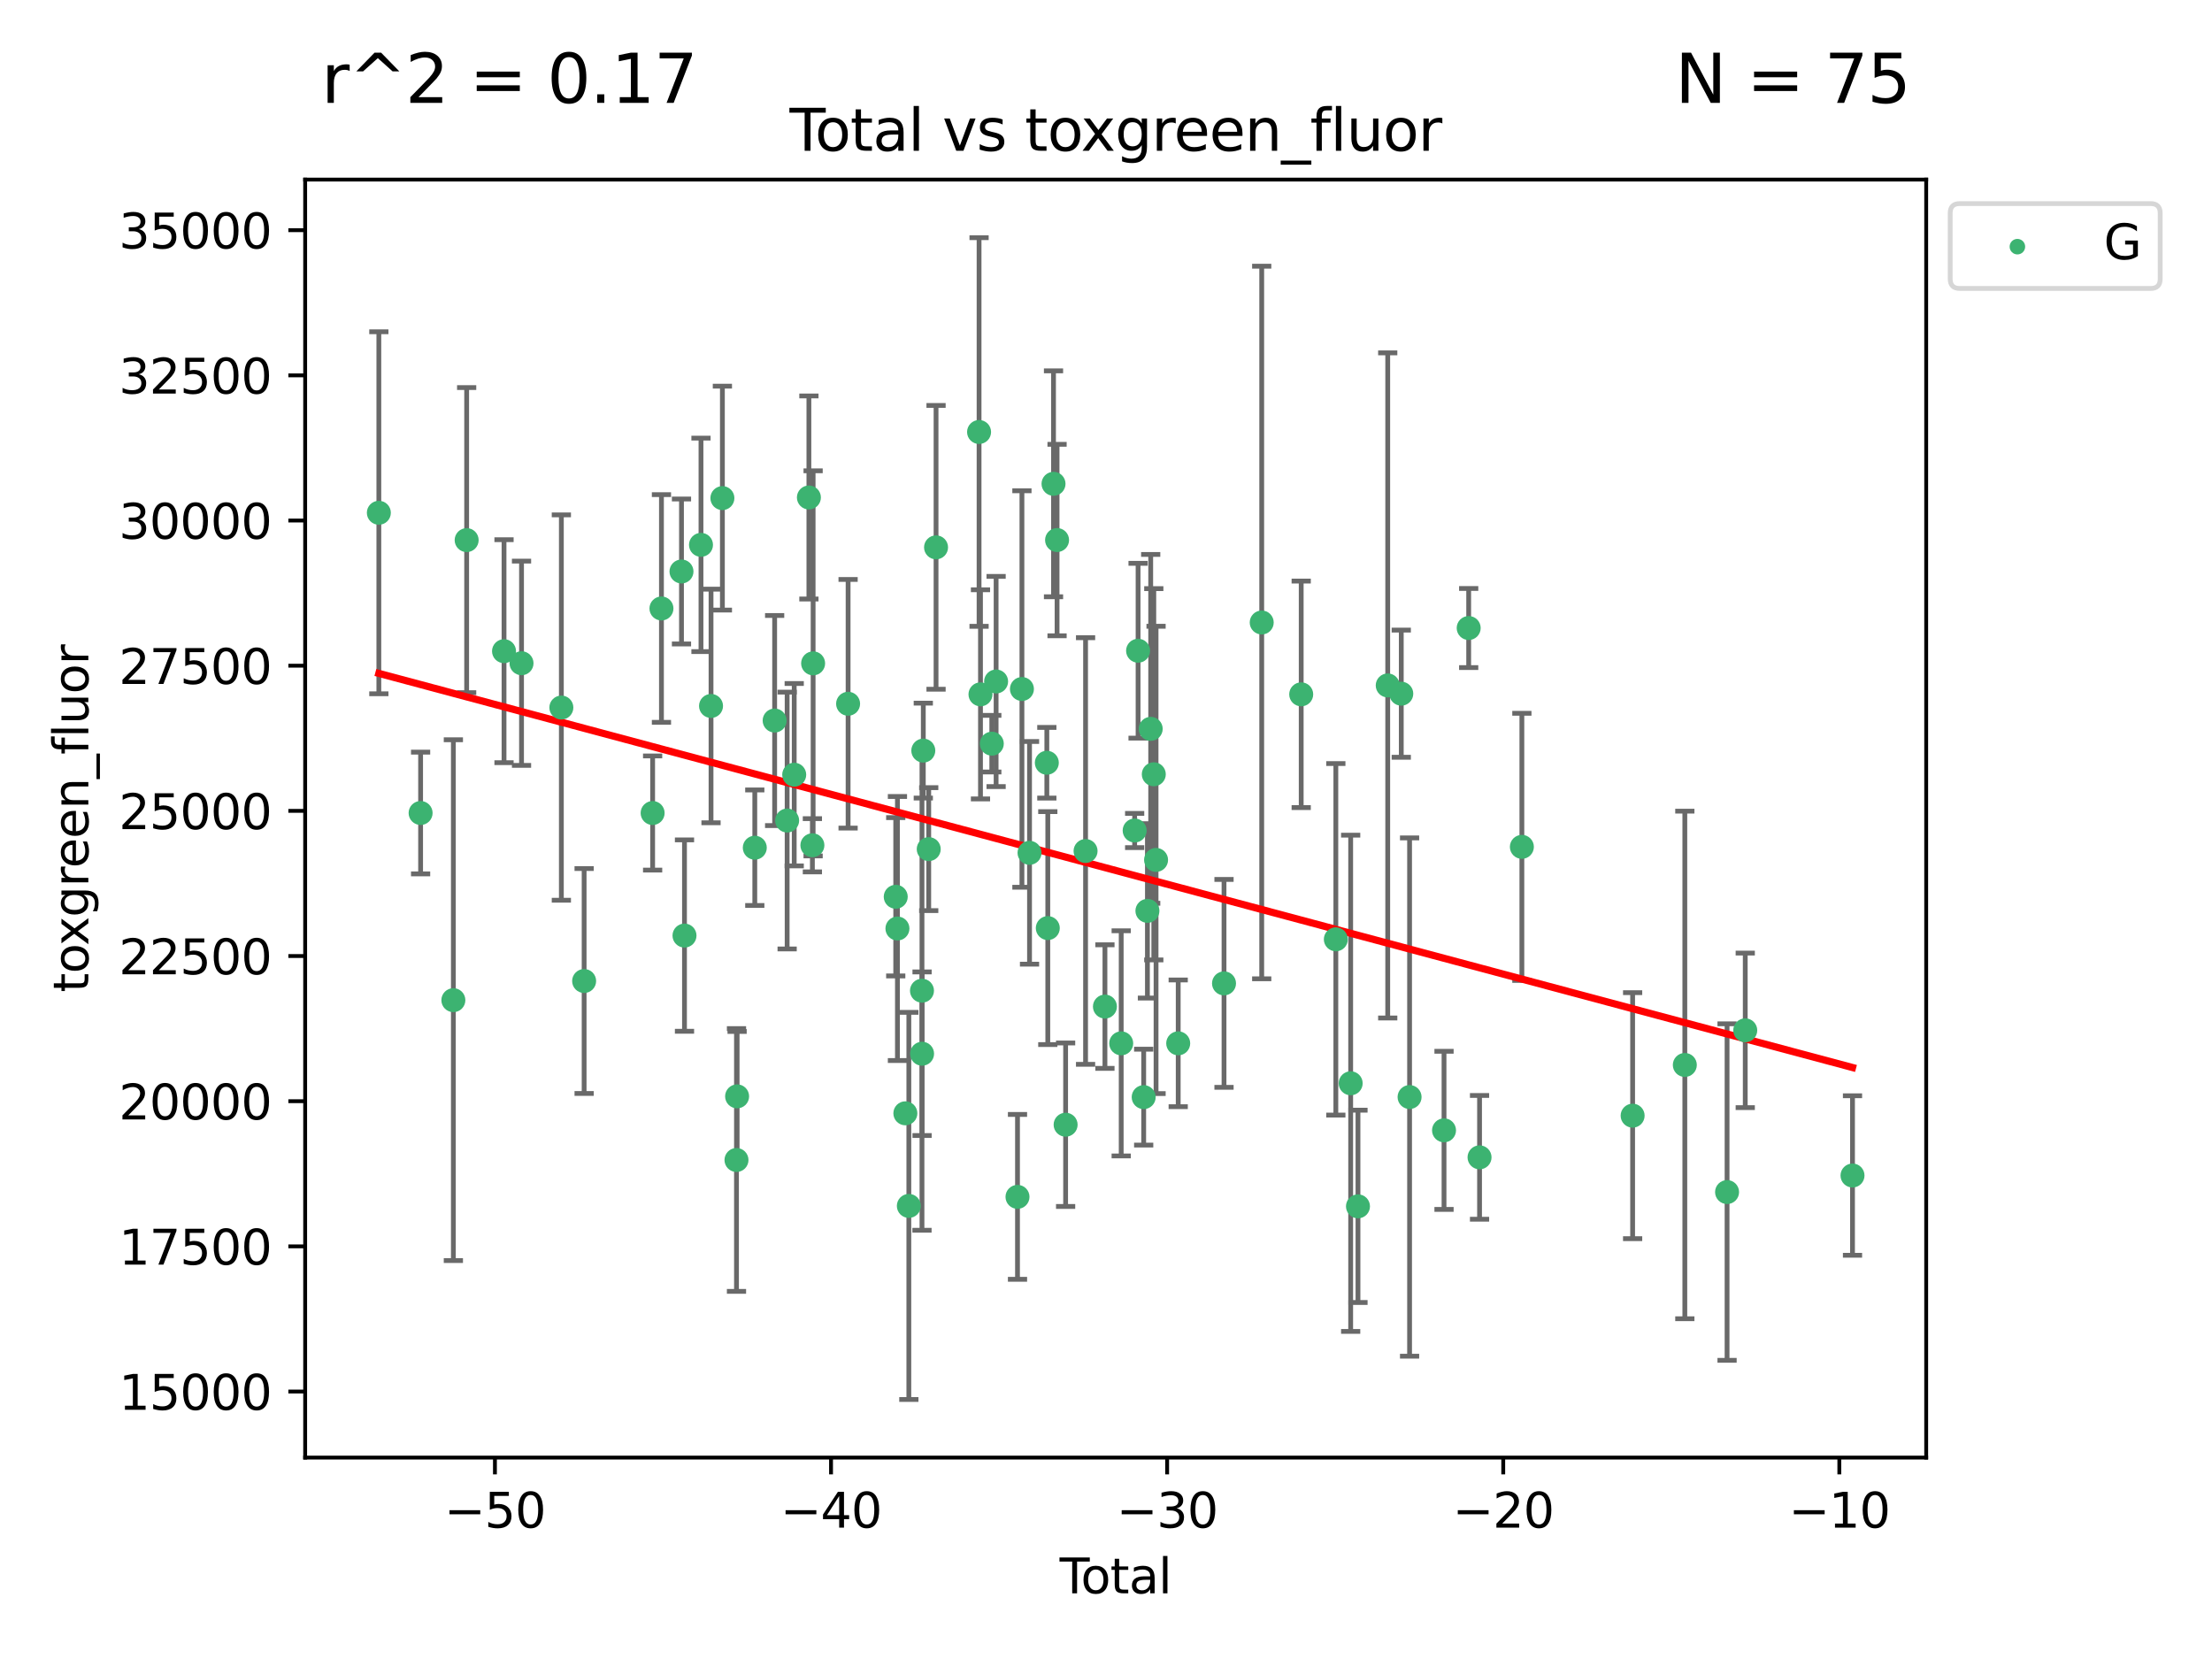 <?xml version="1.0" encoding="utf-8" standalone="no"?>
<!DOCTYPE svg PUBLIC "-//W3C//DTD SVG 1.1//EN"
  "http://www.w3.org/Graphics/SVG/1.1/DTD/svg11.dtd">
<svg xmlns:xlink="http://www.w3.org/1999/xlink" width="460.8pt" height="345.6pt" viewBox="0 0 460.8 345.6" xmlns="http://www.w3.org/2000/svg" version="1.1">
 <defs>
  <style type="text/css">*{stroke-linejoin: round; stroke-linecap: butt}</style>
 </defs>
 <g id="figure_1">
  <g id="patch_1">
   <path d="M 0 345.6 
L 460.8 345.6 
L 460.8 0 
L 0 0 
z
" style="fill: #ffffff"/>
  </g>
  <g id="axes_1">
   <g id="patch_2">
    <path d="M 63.571 303.64 
L 401.26 303.64 
L 401.26 37.411 
L 63.571 37.411 
z
" style="fill: #ffffff"/>
   </g>
   <g id="PathCollection_1">
    <defs>
     <path id="m9aa4ed291a" d="M 0 1.118 
C 0.297 1.118 0.581 1 0.791 0.791 
C 1 0.581 1.118 0.297 1.118 0 
C 1.118 -0.297 1 -0.581 0.791 -0.791 
C 0.581 -1 0.297 -1.118 0 -1.118 
C -0.297 -1.118 -0.581 -1 -0.791 -0.791 
C -1 -0.581 -1.118 -0.297 -1.118 0 
C -1.118 0.297 -1 0.581 -0.791 0.791 
C -0.581 1 -0.297 1.118 0 1.118 
z
" style="stroke: #3cb371"/>
    </defs>
    <g clip-path="url(#pdf69428c65)">
     <use xlink:href="#m9aa4ed291a" x="78.921" y="106.821" style="fill: #3cb371; stroke: #3cb371"/>
     <use xlink:href="#m9aa4ed291a" x="87.62" y="169.364" style="fill: #3cb371; stroke: #3cb371"/>
     <use xlink:href="#m9aa4ed291a" x="94.445" y="208.353" style="fill: #3cb371; stroke: #3cb371"/>
     <use xlink:href="#m9aa4ed291a" x="97.212" y="112.516" style="fill: #3cb371; stroke: #3cb371"/>
     <use xlink:href="#m9aa4ed291a" x="104.997" y="135.652" style="fill: #3cb371; stroke: #3cb371"/>
     <use xlink:href="#m9aa4ed291a" x="108.643" y="138.165" style="fill: #3cb371; stroke: #3cb371"/>
     <use xlink:href="#m9aa4ed291a" x="116.941" y="147.396" style="fill: #3cb371; stroke: #3cb371"/>
     <use xlink:href="#m9aa4ed291a" x="121.685" y="204.362" style="fill: #3cb371; stroke: #3cb371"/>
     <use xlink:href="#m9aa4ed291a" x="135.954" y="169.367" style="fill: #3cb371; stroke: #3cb371"/>
     <use xlink:href="#m9aa4ed291a" x="137.793" y="126.756" style="fill: #3cb371; stroke: #3cb371"/>
     <use xlink:href="#m9aa4ed291a" x="141.966" y="119.05" style="fill: #3cb371; stroke: #3cb371"/>
     <use xlink:href="#m9aa4ed291a" x="142.593" y="194.898" style="fill: #3cb371; stroke: #3cb371"/>
     <use xlink:href="#m9aa4ed291a" x="146.029" y="113.502" style="fill: #3cb371; stroke: #3cb371"/>
     <use xlink:href="#m9aa4ed291a" x="148.12" y="147.065" style="fill: #3cb371; stroke: #3cb371"/>
     <use xlink:href="#m9aa4ed291a" x="150.488" y="103.765" style="fill: #3cb371; stroke: #3cb371"/>
     <use xlink:href="#m9aa4ed291a" x="153.423" y="241.649" style="fill: #3cb371; stroke: #3cb371"/>
     <use xlink:href="#m9aa4ed291a" x="153.552" y="228.39" style="fill: #3cb371; stroke: #3cb371"/>
     <use xlink:href="#m9aa4ed291a" x="157.237" y="176.594" style="fill: #3cb371; stroke: #3cb371"/>
     <use xlink:href="#m9aa4ed291a" x="161.372" y="150.101" style="fill: #3cb371; stroke: #3cb371"/>
     <use xlink:href="#m9aa4ed291a" x="163.976" y="170.93" style="fill: #3cb371; stroke: #3cb371"/>
     <use xlink:href="#m9aa4ed291a" x="165.449" y="161.387" style="fill: #3cb371; stroke: #3cb371"/>
     <use xlink:href="#m9aa4ed291a" x="168.509" y="103.633" style="fill: #3cb371; stroke: #3cb371"/>
     <use xlink:href="#m9aa4ed291a" x="169.236" y="176.083" style="fill: #3cb371; stroke: #3cb371"/>
     <use xlink:href="#m9aa4ed291a" x="169.387" y="138.189" style="fill: #3cb371; stroke: #3cb371"/>
     <use xlink:href="#m9aa4ed291a" x="176.674" y="146.607" style="fill: #3cb371; stroke: #3cb371"/>
     <use xlink:href="#m9aa4ed291a" x="186.598" y="186.814" style="fill: #3cb371; stroke: #3cb371"/>
     <use xlink:href="#m9aa4ed291a" x="186.953" y="193.427" style="fill: #3cb371; stroke: #3cb371"/>
     <use xlink:href="#m9aa4ed291a" x="188.603" y="231.923" style="fill: #3cb371; stroke: #3cb371"/>
     <use xlink:href="#m9aa4ed291a" x="189.329" y="251.214" style="fill: #3cb371; stroke: #3cb371"/>
     <use xlink:href="#m9aa4ed291a" x="192.065" y="206.38" style="fill: #3cb371; stroke: #3cb371"/>
     <use xlink:href="#m9aa4ed291a" x="192.084" y="219.511" style="fill: #3cb371; stroke: #3cb371"/>
     <use xlink:href="#m9aa4ed291a" x="192.34" y="156.364" style="fill: #3cb371; stroke: #3cb371"/>
     <use xlink:href="#m9aa4ed291a" x="193.471" y="176.886" style="fill: #3cb371; stroke: #3cb371"/>
     <use xlink:href="#m9aa4ed291a" x="194.996" y="114.023" style="fill: #3cb371; stroke: #3cb371"/>
     <use xlink:href="#m9aa4ed291a" x="203.958" y="89.993" style="fill: #3cb371; stroke: #3cb371"/>
     <use xlink:href="#m9aa4ed291a" x="204.253" y="144.644" style="fill: #3cb371; stroke: #3cb371"/>
     <use xlink:href="#m9aa4ed291a" x="206.609" y="154.92" style="fill: #3cb371; stroke: #3cb371"/>
     <use xlink:href="#m9aa4ed291a" x="207.507" y="141.966" style="fill: #3cb371; stroke: #3cb371"/>
     <use xlink:href="#m9aa4ed291a" x="211.964" y="249.33" style="fill: #3cb371; stroke: #3cb371"/>
     <use xlink:href="#m9aa4ed291a" x="212.886" y="143.532" style="fill: #3cb371; stroke: #3cb371"/>
     <use xlink:href="#m9aa4ed291a" x="214.47" y="177.66" style="fill: #3cb371; stroke: #3cb371"/>
     <use xlink:href="#m9aa4ed291a" x="218.074" y="158.895" style="fill: #3cb371; stroke: #3cb371"/>
     <use xlink:href="#m9aa4ed291a" x="218.276" y="193.338" style="fill: #3cb371; stroke: #3cb371"/>
     <use xlink:href="#m9aa4ed291a" x="219.467" y="100.785" style="fill: #3cb371; stroke: #3cb371"/>
     <use xlink:href="#m9aa4ed291a" x="220.206" y="112.503" style="fill: #3cb371; stroke: #3cb371"/>
     <use xlink:href="#m9aa4ed291a" x="221.988" y="234.299" style="fill: #3cb371; stroke: #3cb371"/>
     <use xlink:href="#m9aa4ed291a" x="226.144" y="177.283" style="fill: #3cb371; stroke: #3cb371"/>
     <use xlink:href="#m9aa4ed291a" x="230.178" y="209.687" style="fill: #3cb371; stroke: #3cb371"/>
     <use xlink:href="#m9aa4ed291a" x="233.567" y="217.348" style="fill: #3cb371; stroke: #3cb371"/>
     <use xlink:href="#m9aa4ed291a" x="236.369" y="173.01" style="fill: #3cb371; stroke: #3cb371"/>
     <use xlink:href="#m9aa4ed291a" x="237.083" y="135.561" style="fill: #3cb371; stroke: #3cb371"/>
     <use xlink:href="#m9aa4ed291a" x="238.251" y="228.552" style="fill: #3cb371; stroke: #3cb371"/>
     <use xlink:href="#m9aa4ed291a" x="239.029" y="189.749" style="fill: #3cb371; stroke: #3cb371"/>
     <use xlink:href="#m9aa4ed291a" x="239.712" y="151.833" style="fill: #3cb371; stroke: #3cb371"/>
     <use xlink:href="#m9aa4ed291a" x="240.356" y="161.294" style="fill: #3cb371; stroke: #3cb371"/>
     <use xlink:href="#m9aa4ed291a" x="240.828" y="179.136" style="fill: #3cb371; stroke: #3cb371"/>
     <use xlink:href="#m9aa4ed291a" x="245.442" y="217.345" style="fill: #3cb371; stroke: #3cb371"/>
     <use xlink:href="#m9aa4ed291a" x="254.985" y="204.856" style="fill: #3cb371; stroke: #3cb371"/>
     <use xlink:href="#m9aa4ed291a" x="262.838" y="129.677" style="fill: #3cb371; stroke: #3cb371"/>
     <use xlink:href="#m9aa4ed291a" x="271.065" y="144.642" style="fill: #3cb371; stroke: #3cb371"/>
     <use xlink:href="#m9aa4ed291a" x="278.279" y="195.677" style="fill: #3cb371; stroke: #3cb371"/>
     <use xlink:href="#m9aa4ed291a" x="281.37" y="225.668" style="fill: #3cb371; stroke: #3cb371"/>
     <use xlink:href="#m9aa4ed291a" x="282.891" y="251.303" style="fill: #3cb371; stroke: #3cb371"/>
     <use xlink:href="#m9aa4ed291a" x="289.089" y="142.788" style="fill: #3cb371; stroke: #3cb371"/>
     <use xlink:href="#m9aa4ed291a" x="291.911" y="144.506" style="fill: #3cb371; stroke: #3cb371"/>
     <use xlink:href="#m9aa4ed291a" x="293.641" y="228.534" style="fill: #3cb371; stroke: #3cb371"/>
     <use xlink:href="#m9aa4ed291a" x="300.817" y="235.47" style="fill: #3cb371; stroke: #3cb371"/>
     <use xlink:href="#m9aa4ed291a" x="305.954" y="130.829" style="fill: #3cb371; stroke: #3cb371"/>
     <use xlink:href="#m9aa4ed291a" x="308.216" y="241.094" style="fill: #3cb371; stroke: #3cb371"/>
     <use xlink:href="#m9aa4ed291a" x="317.034" y="176.416" style="fill: #3cb371; stroke: #3cb371"/>
     <use xlink:href="#m9aa4ed291a" x="340.106" y="232.413" style="fill: #3cb371; stroke: #3cb371"/>
     <use xlink:href="#m9aa4ed291a" x="350.98" y="221.85" style="fill: #3cb371; stroke: #3cb371"/>
     <use xlink:href="#m9aa4ed291a" x="359.78" y="248.329" style="fill: #3cb371; stroke: #3cb371"/>
     <use xlink:href="#m9aa4ed291a" x="363.567" y="214.638" style="fill: #3cb371; stroke: #3cb371"/>
     <use xlink:href="#m9aa4ed291a" x="385.911" y="244.881" style="fill: #3cb371; stroke: #3cb371"/>
    </g>
   </g>
   <g id="matplotlib.axis_1">
    <g id="xtick_1">
     <g id="line2d_1">
      <defs>
       <path id="m81c76bd0ad" d="M 0 0 
L 0 3.5 
" style="stroke: #000000; stroke-width: 0.8"/>
      </defs>
      <g>
       <use xlink:href="#m81c76bd0ad" x="103.104" y="303.64" style="stroke: #000000; stroke-width: 0.8"/>
      </g>
     </g>
     <g id="text_1">
      <!-- −50 -->
      <g transform="translate(92.552 318.238)scale(0.1 -0.1)">
       <defs>
        <path id="DejaVuSans-2212" d="M 678 2272 
L 4684 2272 
L 4684 1741 
L 678 1741 
L 678 2272 
z
" transform="scale(0.016)"/>
        <path id="DejaVuSans-35" d="M 691 4666 
L 3169 4666 
L 3169 4134 
L 1269 4134 
L 1269 2991 
Q 1406 3038 1543 3061 
Q 1681 3084 1819 3084 
Q 2600 3084 3056 2656 
Q 3513 2228 3513 1497 
Q 3513 744 3044 326 
Q 2575 -91 1722 -91 
Q 1428 -91 1123 -41 
Q 819 9 494 109 
L 494 744 
Q 775 591 1075 516 
Q 1375 441 1709 441 
Q 2250 441 2565 725 
Q 2881 1009 2881 1497 
Q 2881 1984 2565 2268 
Q 2250 2553 1709 2553 
Q 1456 2553 1204 2497 
Q 953 2441 691 2322 
L 691 4666 
z
" transform="scale(0.016)"/>
        <path id="DejaVuSans-30" d="M 2034 4250 
Q 1547 4250 1301 3770 
Q 1056 3291 1056 2328 
Q 1056 1369 1301 889 
Q 1547 409 2034 409 
Q 2525 409 2770 889 
Q 3016 1369 3016 2328 
Q 3016 3291 2770 3770 
Q 2525 4250 2034 4250 
z
M 2034 4750 
Q 2819 4750 3233 4129 
Q 3647 3509 3647 2328 
Q 3647 1150 3233 529 
Q 2819 -91 2034 -91 
Q 1250 -91 836 529 
Q 422 1150 422 2328 
Q 422 3509 836 4129 
Q 1250 4750 2034 4750 
z
" transform="scale(0.016)"/>
       </defs>
       <use xlink:href="#DejaVuSans-2212"/>
       <use xlink:href="#DejaVuSans-35" x="83.789"/>
       <use xlink:href="#DejaVuSans-30" x="147.412"/>
      </g>
     </g>
    </g>
    <g id="xtick_2">
     <g id="line2d_2">
      <g>
       <use xlink:href="#m81c76bd0ad" x="173.12" y="303.64" style="stroke: #000000; stroke-width: 0.8"/>
      </g>
     </g>
     <g id="text_2">
      <!-- −40 -->
      <g transform="translate(162.567 318.238)scale(0.1 -0.1)">
       <defs>
        <path id="DejaVuSans-34" d="M 2419 4116 
L 825 1625 
L 2419 1625 
L 2419 4116 
z
M 2253 4666 
L 3047 4666 
L 3047 1625 
L 3713 1625 
L 3713 1100 
L 3047 1100 
L 3047 0 
L 2419 0 
L 2419 1100 
L 313 1100 
L 313 1709 
L 2253 4666 
z
" transform="scale(0.016)"/>
       </defs>
       <use xlink:href="#DejaVuSans-2212"/>
       <use xlink:href="#DejaVuSans-34" x="83.789"/>
       <use xlink:href="#DejaVuSans-30" x="147.412"/>
      </g>
     </g>
    </g>
    <g id="xtick_3">
     <g id="line2d_3">
      <g>
       <use xlink:href="#m81c76bd0ad" x="243.135" y="303.64" style="stroke: #000000; stroke-width: 0.8"/>
      </g>
     </g>
     <g id="text_3">
      <!-- −30 -->
      <g transform="translate(232.583 318.238)scale(0.1 -0.1)">
       <defs>
        <path id="DejaVuSans-33" d="M 2597 2516 
Q 3050 2419 3304 2112 
Q 3559 1806 3559 1356 
Q 3559 666 3084 287 
Q 2609 -91 1734 -91 
Q 1441 -91 1130 -33 
Q 819 25 488 141 
L 488 750 
Q 750 597 1062 519 
Q 1375 441 1716 441 
Q 2309 441 2620 675 
Q 2931 909 2931 1356 
Q 2931 1769 2642 2001 
Q 2353 2234 1838 2234 
L 1294 2234 
L 1294 2753 
L 1863 2753 
Q 2328 2753 2575 2939 
Q 2822 3125 2822 3475 
Q 2822 3834 2567 4026 
Q 2313 4219 1838 4219 
Q 1578 4219 1281 4162 
Q 984 4106 628 3988 
L 628 4550 
Q 988 4650 1302 4700 
Q 1616 4750 1894 4750 
Q 2613 4750 3031 4423 
Q 3450 4097 3450 3541 
Q 3450 3153 3228 2886 
Q 3006 2619 2597 2516 
z
" transform="scale(0.016)"/>
       </defs>
       <use xlink:href="#DejaVuSans-2212"/>
       <use xlink:href="#DejaVuSans-33" x="83.789"/>
       <use xlink:href="#DejaVuSans-30" x="147.412"/>
      </g>
     </g>
    </g>
    <g id="xtick_4">
     <g id="line2d_4">
      <g>
       <use xlink:href="#m81c76bd0ad" x="313.151" y="303.64" style="stroke: #000000; stroke-width: 0.8"/>
      </g>
     </g>
     <g id="text_4">
      <!-- −20 -->
      <g transform="translate(302.598 318.238)scale(0.1 -0.1)">
       <defs>
        <path id="DejaVuSans-32" d="M 1228 531 
L 3431 531 
L 3431 0 
L 469 0 
L 469 531 
Q 828 903 1448 1529 
Q 2069 2156 2228 2338 
Q 2531 2678 2651 2914 
Q 2772 3150 2772 3378 
Q 2772 3750 2511 3984 
Q 2250 4219 1831 4219 
Q 1534 4219 1204 4116 
Q 875 4013 500 3803 
L 500 4441 
Q 881 4594 1212 4672 
Q 1544 4750 1819 4750 
Q 2544 4750 2975 4387 
Q 3406 4025 3406 3419 
Q 3406 3131 3298 2873 
Q 3191 2616 2906 2266 
Q 2828 2175 2409 1742 
Q 1991 1309 1228 531 
z
" transform="scale(0.016)"/>
       </defs>
       <use xlink:href="#DejaVuSans-2212"/>
       <use xlink:href="#DejaVuSans-32" x="83.789"/>
       <use xlink:href="#DejaVuSans-30" x="147.412"/>
      </g>
     </g>
    </g>
    <g id="xtick_5">
     <g id="line2d_5">
      <g>
       <use xlink:href="#m81c76bd0ad" x="383.166" y="303.64" style="stroke: #000000; stroke-width: 0.8"/>
      </g>
     </g>
     <g id="text_5">
      <!-- −10 -->
      <g transform="translate(372.614 318.238)scale(0.1 -0.1)">
       <defs>
        <path id="DejaVuSans-31" d="M 794 531 
L 1825 531 
L 1825 4091 
L 703 3866 
L 703 4441 
L 1819 4666 
L 2450 4666 
L 2450 531 
L 3481 531 
L 3481 0 
L 794 0 
L 794 531 
z
" transform="scale(0.016)"/>
       </defs>
       <use xlink:href="#DejaVuSans-2212"/>
       <use xlink:href="#DejaVuSans-31" x="83.789"/>
       <use xlink:href="#DejaVuSans-30" x="147.412"/>
      </g>
     </g>
    </g>
    <g id="text_6">
     <!-- Total -->
     <g transform="translate(220.739 331.917)scale(0.1 -0.1)">
      <defs>
       <path id="DejaVuSans-54" d="M -19 4666 
L 3928 4666 
L 3928 4134 
L 2272 4134 
L 2272 0 
L 1638 0 
L 1638 4134 
L -19 4134 
L -19 4666 
z
" transform="scale(0.016)"/>
       <path id="DejaVuSans-6f" d="M 1959 3097 
Q 1497 3097 1228 2736 
Q 959 2375 959 1747 
Q 959 1119 1226 758 
Q 1494 397 1959 397 
Q 2419 397 2687 759 
Q 2956 1122 2956 1747 
Q 2956 2369 2687 2733 
Q 2419 3097 1959 3097 
z
M 1959 3584 
Q 2709 3584 3137 3096 
Q 3566 2609 3566 1747 
Q 3566 888 3137 398 
Q 2709 -91 1959 -91 
Q 1206 -91 779 398 
Q 353 888 353 1747 
Q 353 2609 779 3096 
Q 1206 3584 1959 3584 
z
" transform="scale(0.016)"/>
       <path id="DejaVuSans-74" d="M 1172 4494 
L 1172 3500 
L 2356 3500 
L 2356 3053 
L 1172 3053 
L 1172 1153 
Q 1172 725 1289 603 
Q 1406 481 1766 481 
L 2356 481 
L 2356 0 
L 1766 0 
Q 1100 0 847 248 
Q 594 497 594 1153 
L 594 3053 
L 172 3053 
L 172 3500 
L 594 3500 
L 594 4494 
L 1172 4494 
z
" transform="scale(0.016)"/>
       <path id="DejaVuSans-61" d="M 2194 1759 
Q 1497 1759 1228 1600 
Q 959 1441 959 1056 
Q 959 750 1161 570 
Q 1363 391 1709 391 
Q 2188 391 2477 730 
Q 2766 1069 2766 1631 
L 2766 1759 
L 2194 1759 
z
M 3341 1997 
L 3341 0 
L 2766 0 
L 2766 531 
Q 2569 213 2275 61 
Q 1981 -91 1556 -91 
Q 1019 -91 701 211 
Q 384 513 384 1019 
Q 384 1609 779 1909 
Q 1175 2209 1959 2209 
L 2766 2209 
L 2766 2266 
Q 2766 2663 2505 2880 
Q 2244 3097 1772 3097 
Q 1472 3097 1187 3025 
Q 903 2953 641 2809 
L 641 3341 
Q 956 3463 1253 3523 
Q 1550 3584 1831 3584 
Q 2591 3584 2966 3190 
Q 3341 2797 3341 1997 
z
" transform="scale(0.016)"/>
       <path id="DejaVuSans-6c" d="M 603 4863 
L 1178 4863 
L 1178 0 
L 603 0 
L 603 4863 
z
" transform="scale(0.016)"/>
      </defs>
      <use xlink:href="#DejaVuSans-54"/>
      <use xlink:href="#DejaVuSans-6f" x="44.084"/>
      <use xlink:href="#DejaVuSans-74" x="105.266"/>
      <use xlink:href="#DejaVuSans-61" x="144.475"/>
      <use xlink:href="#DejaVuSans-6c" x="205.754"/>
     </g>
    </g>
   </g>
   <g id="matplotlib.axis_2">
    <g id="ytick_1">
     <g id="line2d_6">
      <defs>
       <path id="m74082cc33e" d="M 0 0 
L -3.5 0 
" style="stroke: #000000; stroke-width: 0.8"/>
      </defs>
      <g>
       <use xlink:href="#m74082cc33e" x="63.571" y="289.883" style="stroke: #000000; stroke-width: 0.8"/>
      </g>
     </g>
     <g id="text_7">
      <!-- 15000 -->
      <g transform="translate(24.759 293.683)scale(0.1 -0.1)">
       <use xlink:href="#DejaVuSans-31"/>
       <use xlink:href="#DejaVuSans-35" x="63.623"/>
       <use xlink:href="#DejaVuSans-30" x="127.246"/>
       <use xlink:href="#DejaVuSans-30" x="190.869"/>
       <use xlink:href="#DejaVuSans-30" x="254.492"/>
      </g>
     </g>
    </g>
    <g id="ytick_2">
     <g id="line2d_7">
      <g>
       <use xlink:href="#m74082cc33e" x="63.571" y="259.642" style="stroke: #000000; stroke-width: 0.8"/>
      </g>
     </g>
     <g id="text_8">
      <!-- 17500 -->
      <g transform="translate(24.759 263.441)scale(0.1 -0.1)">
       <defs>
        <path id="DejaVuSans-37" d="M 525 4666 
L 3525 4666 
L 3525 4397 
L 1831 0 
L 1172 0 
L 2766 4134 
L 525 4134 
L 525 4666 
z
" transform="scale(0.016)"/>
       </defs>
       <use xlink:href="#DejaVuSans-31"/>
       <use xlink:href="#DejaVuSans-37" x="63.623"/>
       <use xlink:href="#DejaVuSans-35" x="127.246"/>
       <use xlink:href="#DejaVuSans-30" x="190.869"/>
       <use xlink:href="#DejaVuSans-30" x="254.492"/>
      </g>
     </g>
    </g>
    <g id="ytick_3">
     <g id="line2d_8">
      <g>
       <use xlink:href="#m74082cc33e" x="63.571" y="229.4" style="stroke: #000000; stroke-width: 0.8"/>
      </g>
     </g>
     <g id="text_9">
      <!-- 20000 -->
      <g transform="translate(24.759 233.199)scale(0.1 -0.1)">
       <use xlink:href="#DejaVuSans-32"/>
       <use xlink:href="#DejaVuSans-30" x="63.623"/>
       <use xlink:href="#DejaVuSans-30" x="127.246"/>
       <use xlink:href="#DejaVuSans-30" x="190.869"/>
       <use xlink:href="#DejaVuSans-30" x="254.492"/>
      </g>
     </g>
    </g>
    <g id="ytick_4">
     <g id="line2d_9">
      <g>
       <use xlink:href="#m74082cc33e" x="63.571" y="199.159" style="stroke: #000000; stroke-width: 0.8"/>
      </g>
     </g>
     <g id="text_10">
      <!-- 22500 -->
      <g transform="translate(24.759 202.958)scale(0.1 -0.1)">
       <use xlink:href="#DejaVuSans-32"/>
       <use xlink:href="#DejaVuSans-32" x="63.623"/>
       <use xlink:href="#DejaVuSans-35" x="127.246"/>
       <use xlink:href="#DejaVuSans-30" x="190.869"/>
       <use xlink:href="#DejaVuSans-30" x="254.492"/>
      </g>
     </g>
    </g>
    <g id="ytick_5">
     <g id="line2d_10">
      <g>
       <use xlink:href="#m74082cc33e" x="63.571" y="168.917" style="stroke: #000000; stroke-width: 0.8"/>
      </g>
     </g>
     <g id="text_11">
      <!-- 25000 -->
      <g transform="translate(24.759 172.716)scale(0.1 -0.1)">
       <use xlink:href="#DejaVuSans-32"/>
       <use xlink:href="#DejaVuSans-35" x="63.623"/>
       <use xlink:href="#DejaVuSans-30" x="127.246"/>
       <use xlink:href="#DejaVuSans-30" x="190.869"/>
       <use xlink:href="#DejaVuSans-30" x="254.492"/>
      </g>
     </g>
    </g>
    <g id="ytick_6">
     <g id="line2d_11">
      <g>
       <use xlink:href="#m74082cc33e" x="63.571" y="138.675" style="stroke: #000000; stroke-width: 0.8"/>
      </g>
     </g>
     <g id="text_12">
      <!-- 27500 -->
      <g transform="translate(24.759 142.475)scale(0.1 -0.1)">
       <use xlink:href="#DejaVuSans-32"/>
       <use xlink:href="#DejaVuSans-37" x="63.623"/>
       <use xlink:href="#DejaVuSans-35" x="127.246"/>
       <use xlink:href="#DejaVuSans-30" x="190.869"/>
       <use xlink:href="#DejaVuSans-30" x="254.492"/>
      </g>
     </g>
    </g>
    <g id="ytick_7">
     <g id="line2d_12">
      <g>
       <use xlink:href="#m74082cc33e" x="63.571" y="108.434" style="stroke: #000000; stroke-width: 0.8"/>
      </g>
     </g>
     <g id="text_13">
      <!-- 30000 -->
      <g transform="translate(24.759 112.233)scale(0.1 -0.1)">
       <use xlink:href="#DejaVuSans-33"/>
       <use xlink:href="#DejaVuSans-30" x="63.623"/>
       <use xlink:href="#DejaVuSans-30" x="127.246"/>
       <use xlink:href="#DejaVuSans-30" x="190.869"/>
       <use xlink:href="#DejaVuSans-30" x="254.492"/>
      </g>
     </g>
    </g>
    <g id="ytick_8">
     <g id="line2d_13">
      <g>
       <use xlink:href="#m74082cc33e" x="63.571" y="78.192" style="stroke: #000000; stroke-width: 0.8"/>
      </g>
     </g>
     <g id="text_14">
      <!-- 32500 -->
      <g transform="translate(24.759 81.991)scale(0.1 -0.1)">
       <use xlink:href="#DejaVuSans-33"/>
       <use xlink:href="#DejaVuSans-32" x="63.623"/>
       <use xlink:href="#DejaVuSans-35" x="127.246"/>
       <use xlink:href="#DejaVuSans-30" x="190.869"/>
       <use xlink:href="#DejaVuSans-30" x="254.492"/>
      </g>
     </g>
    </g>
    <g id="ytick_9">
     <g id="line2d_14">
      <g>
       <use xlink:href="#m74082cc33e" x="63.571" y="47.951" style="stroke: #000000; stroke-width: 0.8"/>
      </g>
     </g>
     <g id="text_15">
      <!-- 35000 -->
      <g transform="translate(24.759 51.75)scale(0.1 -0.1)">
       <use xlink:href="#DejaVuSans-33"/>
       <use xlink:href="#DejaVuSans-35" x="63.623"/>
       <use xlink:href="#DejaVuSans-30" x="127.246"/>
       <use xlink:href="#DejaVuSans-30" x="190.869"/>
       <use xlink:href="#DejaVuSans-30" x="254.492"/>
      </g>
     </g>
    </g>
    <g id="text_16">
     <!-- toxgreen_fluor -->
     <g transform="translate(18.401 206.72)rotate(-90)scale(0.1 -0.1)">
      <defs>
       <path id="DejaVuSans-78" d="M 3513 3500 
L 2247 1797 
L 3578 0 
L 2900 0 
L 1881 1375 
L 863 0 
L 184 0 
L 1544 1831 
L 300 3500 
L 978 3500 
L 1906 2253 
L 2834 3500 
L 3513 3500 
z
" transform="scale(0.016)"/>
       <path id="DejaVuSans-67" d="M 2906 1791 
Q 2906 2416 2648 2759 
Q 2391 3103 1925 3103 
Q 1463 3103 1205 2759 
Q 947 2416 947 1791 
Q 947 1169 1205 825 
Q 1463 481 1925 481 
Q 2391 481 2648 825 
Q 2906 1169 2906 1791 
z
M 3481 434 
Q 3481 -459 3084 -895 
Q 2688 -1331 1869 -1331 
Q 1566 -1331 1297 -1286 
Q 1028 -1241 775 -1147 
L 775 -588 
Q 1028 -725 1275 -790 
Q 1522 -856 1778 -856 
Q 2344 -856 2625 -561 
Q 2906 -266 2906 331 
L 2906 616 
Q 2728 306 2450 153 
Q 2172 0 1784 0 
Q 1141 0 747 490 
Q 353 981 353 1791 
Q 353 2603 747 3093 
Q 1141 3584 1784 3584 
Q 2172 3584 2450 3431 
Q 2728 3278 2906 2969 
L 2906 3500 
L 3481 3500 
L 3481 434 
z
" transform="scale(0.016)"/>
       <path id="DejaVuSans-72" d="M 2631 2963 
Q 2534 3019 2420 3045 
Q 2306 3072 2169 3072 
Q 1681 3072 1420 2755 
Q 1159 2438 1159 1844 
L 1159 0 
L 581 0 
L 581 3500 
L 1159 3500 
L 1159 2956 
Q 1341 3275 1631 3429 
Q 1922 3584 2338 3584 
Q 2397 3584 2469 3576 
Q 2541 3569 2628 3553 
L 2631 2963 
z
" transform="scale(0.016)"/>
       <path id="DejaVuSans-65" d="M 3597 1894 
L 3597 1613 
L 953 1613 
Q 991 1019 1311 708 
Q 1631 397 2203 397 
Q 2534 397 2845 478 
Q 3156 559 3463 722 
L 3463 178 
Q 3153 47 2828 -22 
Q 2503 -91 2169 -91 
Q 1331 -91 842 396 
Q 353 884 353 1716 
Q 353 2575 817 3079 
Q 1281 3584 2069 3584 
Q 2775 3584 3186 3129 
Q 3597 2675 3597 1894 
z
M 3022 2063 
Q 3016 2534 2758 2815 
Q 2500 3097 2075 3097 
Q 1594 3097 1305 2825 
Q 1016 2553 972 2059 
L 3022 2063 
z
" transform="scale(0.016)"/>
       <path id="DejaVuSans-6e" d="M 3513 2113 
L 3513 0 
L 2938 0 
L 2938 2094 
Q 2938 2591 2744 2837 
Q 2550 3084 2163 3084 
Q 1697 3084 1428 2787 
Q 1159 2491 1159 1978 
L 1159 0 
L 581 0 
L 581 3500 
L 1159 3500 
L 1159 2956 
Q 1366 3272 1645 3428 
Q 1925 3584 2291 3584 
Q 2894 3584 3203 3211 
Q 3513 2838 3513 2113 
z
" transform="scale(0.016)"/>
       <path id="DejaVuSans-5f" d="M 3263 -1063 
L 3263 -1509 
L -63 -1509 
L -63 -1063 
L 3263 -1063 
z
" transform="scale(0.016)"/>
       <path id="DejaVuSans-66" d="M 2375 4863 
L 2375 4384 
L 1825 4384 
Q 1516 4384 1395 4259 
Q 1275 4134 1275 3809 
L 1275 3500 
L 2222 3500 
L 2222 3053 
L 1275 3053 
L 1275 0 
L 697 0 
L 697 3053 
L 147 3053 
L 147 3500 
L 697 3500 
L 697 3744 
Q 697 4328 969 4595 
Q 1241 4863 1831 4863 
L 2375 4863 
z
" transform="scale(0.016)"/>
       <path id="DejaVuSans-75" d="M 544 1381 
L 544 3500 
L 1119 3500 
L 1119 1403 
Q 1119 906 1312 657 
Q 1506 409 1894 409 
Q 2359 409 2629 706 
Q 2900 1003 2900 1516 
L 2900 3500 
L 3475 3500 
L 3475 0 
L 2900 0 
L 2900 538 
Q 2691 219 2414 64 
Q 2138 -91 1772 -91 
Q 1169 -91 856 284 
Q 544 659 544 1381 
z
M 1991 3584 
L 1991 3584 
z
" transform="scale(0.016)"/>
      </defs>
      <use xlink:href="#DejaVuSans-74"/>
      <use xlink:href="#DejaVuSans-6f" x="39.209"/>
      <use xlink:href="#DejaVuSans-78" x="97.266"/>
      <use xlink:href="#DejaVuSans-67" x="156.445"/>
      <use xlink:href="#DejaVuSans-72" x="219.922"/>
      <use xlink:href="#DejaVuSans-65" x="258.785"/>
      <use xlink:href="#DejaVuSans-65" x="320.309"/>
      <use xlink:href="#DejaVuSans-6e" x="381.832"/>
      <use xlink:href="#DejaVuSans-5f" x="445.211"/>
      <use xlink:href="#DejaVuSans-66" x="495.211"/>
      <use xlink:href="#DejaVuSans-6c" x="530.416"/>
      <use xlink:href="#DejaVuSans-75" x="558.199"/>
      <use xlink:href="#DejaVuSans-6f" x="621.578"/>
      <use xlink:href="#DejaVuSans-72" x="682.76"/>
     </g>
    </g>
   </g>
   <g id="LineCollection_1">
    <path d="M 78.921 144.526 
L 78.921 69.116 
" clip-path="url(#pdf69428c65)" style="fill: none; stroke: #696969"/>
    <path d="M 87.62 182.046 
L 87.62 156.683 
" clip-path="url(#pdf69428c65)" style="fill: none; stroke: #696969"/>
    <path d="M 94.445 262.603 
L 94.445 154.102 
" clip-path="url(#pdf69428c65)" style="fill: none; stroke: #696969"/>
    <path d="M 97.212 144.296 
L 97.212 80.736 
" clip-path="url(#pdf69428c65)" style="fill: none; stroke: #696969"/>
    <path d="M 104.997 158.875 
L 104.997 112.429 
" clip-path="url(#pdf69428c65)" style="fill: none; stroke: #696969"/>
    <path d="M 108.643 159.44 
L 108.643 116.891 
" clip-path="url(#pdf69428c65)" style="fill: none; stroke: #696969"/>
    <path d="M 116.941 187.536 
L 116.941 107.256 
" clip-path="url(#pdf69428c65)" style="fill: none; stroke: #696969"/>
    <path d="M 121.685 227.788 
L 121.685 180.936 
" clip-path="url(#pdf69428c65)" style="fill: none; stroke: #696969"/>
    <path d="M 135.954 181.258 
L 135.954 157.475 
" clip-path="url(#pdf69428c65)" style="fill: none; stroke: #696969"/>
    <path d="M 137.793 150.472 
L 137.793 103.041 
" clip-path="url(#pdf69428c65)" style="fill: none; stroke: #696969"/>
    <path d="M 141.966 134.148 
L 141.966 103.952 
" clip-path="url(#pdf69428c65)" style="fill: none; stroke: #696969"/>
    <path d="M 142.593 214.831 
L 142.593 174.965 
" clip-path="url(#pdf69428c65)" style="fill: none; stroke: #696969"/>
    <path d="M 146.029 135.739 
L 146.029 91.265 
" clip-path="url(#pdf69428c65)" style="fill: none; stroke: #696969"/>
    <path d="M 148.12 171.395 
L 148.12 122.734 
" clip-path="url(#pdf69428c65)" style="fill: none; stroke: #696969"/>
    <path d="M 150.488 127.089 
L 150.488 80.442 
" clip-path="url(#pdf69428c65)" style="fill: none; stroke: #696969"/>
    <path d="M 153.423 269.018 
L 153.423 214.28 
" clip-path="url(#pdf69428c65)" style="fill: none; stroke: #696969"/>
    <path d="M 153.552 241.907 
L 153.552 214.872 
" clip-path="url(#pdf69428c65)" style="fill: none; stroke: #696969"/>
    <path d="M 157.237 188.628 
L 157.237 164.56 
" clip-path="url(#pdf69428c65)" style="fill: none; stroke: #696969"/>
    <path d="M 161.372 171.984 
L 161.372 128.219 
" clip-path="url(#pdf69428c65)" style="fill: none; stroke: #696969"/>
    <path d="M 163.976 197.681 
L 163.976 144.179 
" clip-path="url(#pdf69428c65)" style="fill: none; stroke: #696969"/>
    <path d="M 165.449 180.382 
L 165.449 142.391 
" clip-path="url(#pdf69428c65)" style="fill: none; stroke: #696969"/>
    <path d="M 168.509 124.786 
L 168.509 82.481 
" clip-path="url(#pdf69428c65)" style="fill: none; stroke: #696969"/>
    <path d="M 169.236 181.628 
L 169.236 170.537 
" clip-path="url(#pdf69428c65)" style="fill: none; stroke: #696969"/>
    <path d="M 169.387 178.303 
L 169.387 98.076 
" clip-path="url(#pdf69428c65)" style="fill: none; stroke: #696969"/>
    <path d="M 176.674 172.502 
L 176.674 120.713 
" clip-path="url(#pdf69428c65)" style="fill: none; stroke: #696969"/>
    <path d="M 186.598 203.304 
L 186.598 170.324 
" clip-path="url(#pdf69428c65)" style="fill: none; stroke: #696969"/>
    <path d="M 186.953 220.927 
L 186.953 165.926 
" clip-path="url(#pdf69428c65)" style="fill: none; stroke: #696969"/>
    <path d="M 188.603 232.749 
L 188.603 231.097 
" clip-path="url(#pdf69428c65)" style="fill: none; stroke: #696969"/>
    <path d="M 189.329 291.539 
L 189.329 210.889 
" clip-path="url(#pdf69428c65)" style="fill: none; stroke: #696969"/>
    <path d="M 192.065 256.283 
L 192.065 156.477 
" clip-path="url(#pdf69428c65)" style="fill: none; stroke: #696969"/>
    <path d="M 192.084 236.553 
L 192.084 202.469 
" clip-path="url(#pdf69428c65)" style="fill: none; stroke: #696969"/>
    <path d="M 192.34 166.253 
L 192.34 146.475 
" clip-path="url(#pdf69428c65)" style="fill: none; stroke: #696969"/>
    <path d="M 193.471 189.692 
L 193.471 164.081 
" clip-path="url(#pdf69428c65)" style="fill: none; stroke: #696969"/>
    <path d="M 194.996 143.581 
L 194.996 84.464 
" clip-path="url(#pdf69428c65)" style="fill: none; stroke: #696969"/>
    <path d="M 203.958 130.474 
L 203.958 49.513 
" clip-path="url(#pdf69428c65)" style="fill: none; stroke: #696969"/>
    <path d="M 204.253 166.429 
L 204.253 122.859 
" clip-path="url(#pdf69428c65)" style="fill: none; stroke: #696969"/>
    <path d="M 206.609 160.819 
L 206.609 149.02 
" clip-path="url(#pdf69428c65)" style="fill: none; stroke: #696969"/>
    <path d="M 207.507 163.86 
L 207.507 120.073 
" clip-path="url(#pdf69428c65)" style="fill: none; stroke: #696969"/>
    <path d="M 211.964 266.502 
L 211.964 232.159 
" clip-path="url(#pdf69428c65)" style="fill: none; stroke: #696969"/>
    <path d="M 212.886 184.826 
L 212.886 102.237 
" clip-path="url(#pdf69428c65)" style="fill: none; stroke: #696969"/>
    <path d="M 214.47 200.855 
L 214.47 154.465 
" clip-path="url(#pdf69428c65)" style="fill: none; stroke: #696969"/>
    <path d="M 218.074 166.255 
L 218.074 151.535 
" clip-path="url(#pdf69428c65)" style="fill: none; stroke: #696969"/>
    <path d="M 218.276 217.601 
L 218.276 169.075 
" clip-path="url(#pdf69428c65)" style="fill: none; stroke: #696969"/>
    <path d="M 219.467 124.317 
L 219.467 77.253 
" clip-path="url(#pdf69428c65)" style="fill: none; stroke: #696969"/>
    <path d="M 220.206 132.449 
L 220.206 92.557 
" clip-path="url(#pdf69428c65)" style="fill: none; stroke: #696969"/>
    <path d="M 221.988 251.328 
L 221.988 217.27 
" clip-path="url(#pdf69428c65)" style="fill: none; stroke: #696969"/>
    <path d="M 226.144 221.72 
L 226.144 132.845 
" clip-path="url(#pdf69428c65)" style="fill: none; stroke: #696969"/>
    <path d="M 230.178 222.559 
L 230.178 196.815 
" clip-path="url(#pdf69428c65)" style="fill: none; stroke: #696969"/>
    <path d="M 233.567 240.799 
L 233.567 193.897 
" clip-path="url(#pdf69428c65)" style="fill: none; stroke: #696969"/>
    <path d="M 236.369 176.574 
L 236.369 169.446 
" clip-path="url(#pdf69428c65)" style="fill: none; stroke: #696969"/>
    <path d="M 237.083 153.77 
L 237.083 117.352 
" clip-path="url(#pdf69428c65)" style="fill: none; stroke: #696969"/>
    <path d="M 238.251 238.537 
L 238.251 218.567 
" clip-path="url(#pdf69428c65)" style="fill: none; stroke: #696969"/>
    <path d="M 239.029 207.912 
L 239.029 171.585 
" clip-path="url(#pdf69428c65)" style="fill: none; stroke: #696969"/>
    <path d="M 239.712 188.168 
L 239.712 115.498 
" clip-path="url(#pdf69428c65)" style="fill: none; stroke: #696969"/>
    <path d="M 240.356 199.969 
L 240.356 122.62 
" clip-path="url(#pdf69428c65)" style="fill: none; stroke: #696969"/>
    <path d="M 240.828 227.811 
L 240.828 130.461 
" clip-path="url(#pdf69428c65)" style="fill: none; stroke: #696969"/>
    <path d="M 245.442 230.543 
L 245.442 204.147 
" clip-path="url(#pdf69428c65)" style="fill: none; stroke: #696969"/>
    <path d="M 254.985 226.512 
L 254.985 183.201 
" clip-path="url(#pdf69428c65)" style="fill: none; stroke: #696969"/>
    <path d="M 262.838 203.898 
L 262.838 55.456 
" clip-path="url(#pdf69428c65)" style="fill: none; stroke: #696969"/>
    <path d="M 271.065 168.235 
L 271.065 121.049 
" clip-path="url(#pdf69428c65)" style="fill: none; stroke: #696969"/>
    <path d="M 278.279 232.292 
L 278.279 159.063 
" clip-path="url(#pdf69428c65)" style="fill: none; stroke: #696969"/>
    <path d="M 281.37 277.355 
L 281.37 173.981 
" clip-path="url(#pdf69428c65)" style="fill: none; stroke: #696969"/>
    <path d="M 282.891 271.333 
L 282.891 231.273 
" clip-path="url(#pdf69428c65)" style="fill: none; stroke: #696969"/>
    <path d="M 289.089 212.067 
L 289.089 73.508 
" clip-path="url(#pdf69428c65)" style="fill: none; stroke: #696969"/>
    <path d="M 291.911 157.752 
L 291.911 131.26 
" clip-path="url(#pdf69428c65)" style="fill: none; stroke: #696969"/>
    <path d="M 293.641 282.518 
L 293.641 174.55 
" clip-path="url(#pdf69428c65)" style="fill: none; stroke: #696969"/>
    <path d="M 300.817 251.94 
L 300.817 219.001 
" clip-path="url(#pdf69428c65)" style="fill: none; stroke: #696969"/>
    <path d="M 305.954 139.067 
L 305.954 122.591 
" clip-path="url(#pdf69428c65)" style="fill: none; stroke: #696969"/>
    <path d="M 308.216 253.984 
L 308.216 228.203 
" clip-path="url(#pdf69428c65)" style="fill: none; stroke: #696969"/>
    <path d="M 317.034 204.238 
L 317.034 148.593 
" clip-path="url(#pdf69428c65)" style="fill: none; stroke: #696969"/>
    <path d="M 340.106 258.035 
L 340.106 206.79 
" clip-path="url(#pdf69428c65)" style="fill: none; stroke: #696969"/>
    <path d="M 350.98 274.72 
L 350.98 168.98 
" clip-path="url(#pdf69428c65)" style="fill: none; stroke: #696969"/>
    <path d="M 359.78 283.379 
L 359.78 213.279 
" clip-path="url(#pdf69428c65)" style="fill: none; stroke: #696969"/>
    <path d="M 363.567 230.734 
L 363.567 198.541 
" clip-path="url(#pdf69428c65)" style="fill: none; stroke: #696969"/>
    <path d="M 385.911 261.497 
L 385.911 228.265 
" clip-path="url(#pdf69428c65)" style="fill: none; stroke: #696969"/>
   </g>
   <g id="line2d_15">
    <defs>
     <path id="m171ebcce0f" d="M 2 0 
L -2 -0 
" style="stroke: #696969"/>
    </defs>
    <g clip-path="url(#pdf69428c65)">
     <use xlink:href="#m171ebcce0f" x="78.921" y="144.526" style="fill: #696969; stroke: #696969"/>
     <use xlink:href="#m171ebcce0f" x="87.62" y="182.046" style="fill: #696969; stroke: #696969"/>
     <use xlink:href="#m171ebcce0f" x="94.445" y="262.603" style="fill: #696969; stroke: #696969"/>
     <use xlink:href="#m171ebcce0f" x="97.212" y="144.296" style="fill: #696969; stroke: #696969"/>
     <use xlink:href="#m171ebcce0f" x="104.997" y="158.875" style="fill: #696969; stroke: #696969"/>
     <use xlink:href="#m171ebcce0f" x="108.643" y="159.44" style="fill: #696969; stroke: #696969"/>
     <use xlink:href="#m171ebcce0f" x="116.941" y="187.536" style="fill: #696969; stroke: #696969"/>
     <use xlink:href="#m171ebcce0f" x="121.685" y="227.788" style="fill: #696969; stroke: #696969"/>
     <use xlink:href="#m171ebcce0f" x="135.954" y="181.258" style="fill: #696969; stroke: #696969"/>
     <use xlink:href="#m171ebcce0f" x="137.793" y="150.472" style="fill: #696969; stroke: #696969"/>
     <use xlink:href="#m171ebcce0f" x="141.966" y="134.148" style="fill: #696969; stroke: #696969"/>
     <use xlink:href="#m171ebcce0f" x="142.593" y="214.831" style="fill: #696969; stroke: #696969"/>
     <use xlink:href="#m171ebcce0f" x="146.029" y="135.739" style="fill: #696969; stroke: #696969"/>
     <use xlink:href="#m171ebcce0f" x="148.12" y="171.395" style="fill: #696969; stroke: #696969"/>
     <use xlink:href="#m171ebcce0f" x="150.488" y="127.089" style="fill: #696969; stroke: #696969"/>
     <use xlink:href="#m171ebcce0f" x="153.423" y="269.018" style="fill: #696969; stroke: #696969"/>
     <use xlink:href="#m171ebcce0f" x="153.552" y="241.907" style="fill: #696969; stroke: #696969"/>
     <use xlink:href="#m171ebcce0f" x="157.237" y="188.628" style="fill: #696969; stroke: #696969"/>
     <use xlink:href="#m171ebcce0f" x="161.372" y="171.984" style="fill: #696969; stroke: #696969"/>
     <use xlink:href="#m171ebcce0f" x="163.976" y="197.681" style="fill: #696969; stroke: #696969"/>
     <use xlink:href="#m171ebcce0f" x="165.449" y="180.382" style="fill: #696969; stroke: #696969"/>
     <use xlink:href="#m171ebcce0f" x="168.509" y="124.786" style="fill: #696969; stroke: #696969"/>
     <use xlink:href="#m171ebcce0f" x="169.236" y="181.628" style="fill: #696969; stroke: #696969"/>
     <use xlink:href="#m171ebcce0f" x="169.387" y="178.303" style="fill: #696969; stroke: #696969"/>
     <use xlink:href="#m171ebcce0f" x="176.674" y="172.502" style="fill: #696969; stroke: #696969"/>
     <use xlink:href="#m171ebcce0f" x="186.598" y="203.304" style="fill: #696969; stroke: #696969"/>
     <use xlink:href="#m171ebcce0f" x="186.953" y="220.927" style="fill: #696969; stroke: #696969"/>
     <use xlink:href="#m171ebcce0f" x="188.603" y="232.749" style="fill: #696969; stroke: #696969"/>
     <use xlink:href="#m171ebcce0f" x="189.329" y="291.539" style="fill: #696969; stroke: #696969"/>
     <use xlink:href="#m171ebcce0f" x="192.065" y="256.283" style="fill: #696969; stroke: #696969"/>
     <use xlink:href="#m171ebcce0f" x="192.084" y="236.553" style="fill: #696969; stroke: #696969"/>
     <use xlink:href="#m171ebcce0f" x="192.34" y="166.253" style="fill: #696969; stroke: #696969"/>
     <use xlink:href="#m171ebcce0f" x="193.471" y="189.692" style="fill: #696969; stroke: #696969"/>
     <use xlink:href="#m171ebcce0f" x="194.996" y="143.581" style="fill: #696969; stroke: #696969"/>
     <use xlink:href="#m171ebcce0f" x="203.958" y="130.474" style="fill: #696969; stroke: #696969"/>
     <use xlink:href="#m171ebcce0f" x="204.253" y="166.429" style="fill: #696969; stroke: #696969"/>
     <use xlink:href="#m171ebcce0f" x="206.609" y="160.819" style="fill: #696969; stroke: #696969"/>
     <use xlink:href="#m171ebcce0f" x="207.507" y="163.86" style="fill: #696969; stroke: #696969"/>
     <use xlink:href="#m171ebcce0f" x="211.964" y="266.502" style="fill: #696969; stroke: #696969"/>
     <use xlink:href="#m171ebcce0f" x="212.886" y="184.826" style="fill: #696969; stroke: #696969"/>
     <use xlink:href="#m171ebcce0f" x="214.47" y="200.855" style="fill: #696969; stroke: #696969"/>
     <use xlink:href="#m171ebcce0f" x="218.074" y="166.255" style="fill: #696969; stroke: #696969"/>
     <use xlink:href="#m171ebcce0f" x="218.276" y="217.601" style="fill: #696969; stroke: #696969"/>
     <use xlink:href="#m171ebcce0f" x="219.467" y="124.317" style="fill: #696969; stroke: #696969"/>
     <use xlink:href="#m171ebcce0f" x="220.206" y="132.449" style="fill: #696969; stroke: #696969"/>
     <use xlink:href="#m171ebcce0f" x="221.988" y="251.328" style="fill: #696969; stroke: #696969"/>
     <use xlink:href="#m171ebcce0f" x="226.144" y="221.72" style="fill: #696969; stroke: #696969"/>
     <use xlink:href="#m171ebcce0f" x="230.178" y="222.559" style="fill: #696969; stroke: #696969"/>
     <use xlink:href="#m171ebcce0f" x="233.567" y="240.799" style="fill: #696969; stroke: #696969"/>
     <use xlink:href="#m171ebcce0f" x="236.369" y="176.574" style="fill: #696969; stroke: #696969"/>
     <use xlink:href="#m171ebcce0f" x="237.083" y="153.77" style="fill: #696969; stroke: #696969"/>
     <use xlink:href="#m171ebcce0f" x="238.251" y="238.537" style="fill: #696969; stroke: #696969"/>
     <use xlink:href="#m171ebcce0f" x="239.029" y="207.912" style="fill: #696969; stroke: #696969"/>
     <use xlink:href="#m171ebcce0f" x="239.712" y="188.168" style="fill: #696969; stroke: #696969"/>
     <use xlink:href="#m171ebcce0f" x="240.356" y="199.969" style="fill: #696969; stroke: #696969"/>
     <use xlink:href="#m171ebcce0f" x="240.828" y="227.811" style="fill: #696969; stroke: #696969"/>
     <use xlink:href="#m171ebcce0f" x="245.442" y="230.543" style="fill: #696969; stroke: #696969"/>
     <use xlink:href="#m171ebcce0f" x="254.985" y="226.512" style="fill: #696969; stroke: #696969"/>
     <use xlink:href="#m171ebcce0f" x="262.838" y="203.898" style="fill: #696969; stroke: #696969"/>
     <use xlink:href="#m171ebcce0f" x="271.065" y="168.235" style="fill: #696969; stroke: #696969"/>
     <use xlink:href="#m171ebcce0f" x="278.279" y="232.292" style="fill: #696969; stroke: #696969"/>
     <use xlink:href="#m171ebcce0f" x="281.37" y="277.355" style="fill: #696969; stroke: #696969"/>
     <use xlink:href="#m171ebcce0f" x="282.891" y="271.333" style="fill: #696969; stroke: #696969"/>
     <use xlink:href="#m171ebcce0f" x="289.089" y="212.067" style="fill: #696969; stroke: #696969"/>
     <use xlink:href="#m171ebcce0f" x="291.911" y="157.752" style="fill: #696969; stroke: #696969"/>
     <use xlink:href="#m171ebcce0f" x="293.641" y="282.518" style="fill: #696969; stroke: #696969"/>
     <use xlink:href="#m171ebcce0f" x="300.817" y="251.94" style="fill: #696969; stroke: #696969"/>
     <use xlink:href="#m171ebcce0f" x="305.954" y="139.067" style="fill: #696969; stroke: #696969"/>
     <use xlink:href="#m171ebcce0f" x="308.216" y="253.984" style="fill: #696969; stroke: #696969"/>
     <use xlink:href="#m171ebcce0f" x="317.034" y="204.238" style="fill: #696969; stroke: #696969"/>
     <use xlink:href="#m171ebcce0f" x="340.106" y="258.035" style="fill: #696969; stroke: #696969"/>
     <use xlink:href="#m171ebcce0f" x="350.98" y="274.72" style="fill: #696969; stroke: #696969"/>
     <use xlink:href="#m171ebcce0f" x="359.78" y="283.379" style="fill: #696969; stroke: #696969"/>
     <use xlink:href="#m171ebcce0f" x="363.567" y="230.734" style="fill: #696969; stroke: #696969"/>
     <use xlink:href="#m171ebcce0f" x="385.911" y="261.497" style="fill: #696969; stroke: #696969"/>
    </g>
   </g>
   <g id="line2d_16">
    <g clip-path="url(#pdf69428c65)">
     <use xlink:href="#m171ebcce0f" x="78.921" y="69.116" style="fill: #696969; stroke: #696969"/>
     <use xlink:href="#m171ebcce0f" x="87.62" y="156.683" style="fill: #696969; stroke: #696969"/>
     <use xlink:href="#m171ebcce0f" x="94.445" y="154.102" style="fill: #696969; stroke: #696969"/>
     <use xlink:href="#m171ebcce0f" x="97.212" y="80.736" style="fill: #696969; stroke: #696969"/>
     <use xlink:href="#m171ebcce0f" x="104.997" y="112.429" style="fill: #696969; stroke: #696969"/>
     <use xlink:href="#m171ebcce0f" x="108.643" y="116.891" style="fill: #696969; stroke: #696969"/>
     <use xlink:href="#m171ebcce0f" x="116.941" y="107.256" style="fill: #696969; stroke: #696969"/>
     <use xlink:href="#m171ebcce0f" x="121.685" y="180.936" style="fill: #696969; stroke: #696969"/>
     <use xlink:href="#m171ebcce0f" x="135.954" y="157.475" style="fill: #696969; stroke: #696969"/>
     <use xlink:href="#m171ebcce0f" x="137.793" y="103.041" style="fill: #696969; stroke: #696969"/>
     <use xlink:href="#m171ebcce0f" x="141.966" y="103.952" style="fill: #696969; stroke: #696969"/>
     <use xlink:href="#m171ebcce0f" x="142.593" y="174.965" style="fill: #696969; stroke: #696969"/>
     <use xlink:href="#m171ebcce0f" x="146.029" y="91.265" style="fill: #696969; stroke: #696969"/>
     <use xlink:href="#m171ebcce0f" x="148.12" y="122.734" style="fill: #696969; stroke: #696969"/>
     <use xlink:href="#m171ebcce0f" x="150.488" y="80.442" style="fill: #696969; stroke: #696969"/>
     <use xlink:href="#m171ebcce0f" x="153.423" y="214.28" style="fill: #696969; stroke: #696969"/>
     <use xlink:href="#m171ebcce0f" x="153.552" y="214.872" style="fill: #696969; stroke: #696969"/>
     <use xlink:href="#m171ebcce0f" x="157.237" y="164.56" style="fill: #696969; stroke: #696969"/>
     <use xlink:href="#m171ebcce0f" x="161.372" y="128.219" style="fill: #696969; stroke: #696969"/>
     <use xlink:href="#m171ebcce0f" x="163.976" y="144.179" style="fill: #696969; stroke: #696969"/>
     <use xlink:href="#m171ebcce0f" x="165.449" y="142.391" style="fill: #696969; stroke: #696969"/>
     <use xlink:href="#m171ebcce0f" x="168.509" y="82.481" style="fill: #696969; stroke: #696969"/>
     <use xlink:href="#m171ebcce0f" x="169.236" y="170.537" style="fill: #696969; stroke: #696969"/>
     <use xlink:href="#m171ebcce0f" x="169.387" y="98.076" style="fill: #696969; stroke: #696969"/>
     <use xlink:href="#m171ebcce0f" x="176.674" y="120.713" style="fill: #696969; stroke: #696969"/>
     <use xlink:href="#m171ebcce0f" x="186.598" y="170.324" style="fill: #696969; stroke: #696969"/>
     <use xlink:href="#m171ebcce0f" x="186.953" y="165.926" style="fill: #696969; stroke: #696969"/>
     <use xlink:href="#m171ebcce0f" x="188.603" y="231.097" style="fill: #696969; stroke: #696969"/>
     <use xlink:href="#m171ebcce0f" x="189.329" y="210.889" style="fill: #696969; stroke: #696969"/>
     <use xlink:href="#m171ebcce0f" x="192.065" y="156.477" style="fill: #696969; stroke: #696969"/>
     <use xlink:href="#m171ebcce0f" x="192.084" y="202.469" style="fill: #696969; stroke: #696969"/>
     <use xlink:href="#m171ebcce0f" x="192.34" y="146.475" style="fill: #696969; stroke: #696969"/>
     <use xlink:href="#m171ebcce0f" x="193.471" y="164.081" style="fill: #696969; stroke: #696969"/>
     <use xlink:href="#m171ebcce0f" x="194.996" y="84.464" style="fill: #696969; stroke: #696969"/>
     <use xlink:href="#m171ebcce0f" x="203.958" y="49.513" style="fill: #696969; stroke: #696969"/>
     <use xlink:href="#m171ebcce0f" x="204.253" y="122.859" style="fill: #696969; stroke: #696969"/>
     <use xlink:href="#m171ebcce0f" x="206.609" y="149.02" style="fill: #696969; stroke: #696969"/>
     <use xlink:href="#m171ebcce0f" x="207.507" y="120.073" style="fill: #696969; stroke: #696969"/>
     <use xlink:href="#m171ebcce0f" x="211.964" y="232.159" style="fill: #696969; stroke: #696969"/>
     <use xlink:href="#m171ebcce0f" x="212.886" y="102.237" style="fill: #696969; stroke: #696969"/>
     <use xlink:href="#m171ebcce0f" x="214.47" y="154.465" style="fill: #696969; stroke: #696969"/>
     <use xlink:href="#m171ebcce0f" x="218.074" y="151.535" style="fill: #696969; stroke: #696969"/>
     <use xlink:href="#m171ebcce0f" x="218.276" y="169.075" style="fill: #696969; stroke: #696969"/>
     <use xlink:href="#m171ebcce0f" x="219.467" y="77.253" style="fill: #696969; stroke: #696969"/>
     <use xlink:href="#m171ebcce0f" x="220.206" y="92.557" style="fill: #696969; stroke: #696969"/>
     <use xlink:href="#m171ebcce0f" x="221.988" y="217.27" style="fill: #696969; stroke: #696969"/>
     <use xlink:href="#m171ebcce0f" x="226.144" y="132.845" style="fill: #696969; stroke: #696969"/>
     <use xlink:href="#m171ebcce0f" x="230.178" y="196.815" style="fill: #696969; stroke: #696969"/>
     <use xlink:href="#m171ebcce0f" x="233.567" y="193.897" style="fill: #696969; stroke: #696969"/>
     <use xlink:href="#m171ebcce0f" x="236.369" y="169.446" style="fill: #696969; stroke: #696969"/>
     <use xlink:href="#m171ebcce0f" x="237.083" y="117.352" style="fill: #696969; stroke: #696969"/>
     <use xlink:href="#m171ebcce0f" x="238.251" y="218.567" style="fill: #696969; stroke: #696969"/>
     <use xlink:href="#m171ebcce0f" x="239.029" y="171.585" style="fill: #696969; stroke: #696969"/>
     <use xlink:href="#m171ebcce0f" x="239.712" y="115.498" style="fill: #696969; stroke: #696969"/>
     <use xlink:href="#m171ebcce0f" x="240.356" y="122.62" style="fill: #696969; stroke: #696969"/>
     <use xlink:href="#m171ebcce0f" x="240.828" y="130.461" style="fill: #696969; stroke: #696969"/>
     <use xlink:href="#m171ebcce0f" x="245.442" y="204.147" style="fill: #696969; stroke: #696969"/>
     <use xlink:href="#m171ebcce0f" x="254.985" y="183.201" style="fill: #696969; stroke: #696969"/>
     <use xlink:href="#m171ebcce0f" x="262.838" y="55.456" style="fill: #696969; stroke: #696969"/>
     <use xlink:href="#m171ebcce0f" x="271.065" y="121.049" style="fill: #696969; stroke: #696969"/>
     <use xlink:href="#m171ebcce0f" x="278.279" y="159.063" style="fill: #696969; stroke: #696969"/>
     <use xlink:href="#m171ebcce0f" x="281.37" y="173.981" style="fill: #696969; stroke: #696969"/>
     <use xlink:href="#m171ebcce0f" x="282.891" y="231.273" style="fill: #696969; stroke: #696969"/>
     <use xlink:href="#m171ebcce0f" x="289.089" y="73.508" style="fill: #696969; stroke: #696969"/>
     <use xlink:href="#m171ebcce0f" x="291.911" y="131.26" style="fill: #696969; stroke: #696969"/>
     <use xlink:href="#m171ebcce0f" x="293.641" y="174.55" style="fill: #696969; stroke: #696969"/>
     <use xlink:href="#m171ebcce0f" x="300.817" y="219.001" style="fill: #696969; stroke: #696969"/>
     <use xlink:href="#m171ebcce0f" x="305.954" y="122.591" style="fill: #696969; stroke: #696969"/>
     <use xlink:href="#m171ebcce0f" x="308.216" y="228.203" style="fill: #696969; stroke: #696969"/>
     <use xlink:href="#m171ebcce0f" x="317.034" y="148.593" style="fill: #696969; stroke: #696969"/>
     <use xlink:href="#m171ebcce0f" x="340.106" y="206.79" style="fill: #696969; stroke: #696969"/>
     <use xlink:href="#m171ebcce0f" x="350.98" y="168.98" style="fill: #696969; stroke: #696969"/>
     <use xlink:href="#m171ebcce0f" x="359.78" y="213.279" style="fill: #696969; stroke: #696969"/>
     <use xlink:href="#m171ebcce0f" x="363.567" y="198.541" style="fill: #696969; stroke: #696969"/>
     <use xlink:href="#m171ebcce0f" x="385.911" y="228.265" style="fill: #696969; stroke: #696969"/>
    </g>
   </g>
   <g id="line2d_17">
    <path d="M 78.921 140.279 
L 87.62 142.605 
L 94.445 144.431 
L 97.212 145.171 
L 104.997 147.253 
L 108.643 148.228 
L 116.941 150.447 
L 121.685 151.716 
L 135.954 155.533 
L 137.793 156.024 
L 141.966 157.141 
L 142.593 157.308 
L 146.029 158.227 
L 148.12 158.787 
L 150.488 159.42 
L 153.423 160.205 
L 153.552 160.239 
L 157.237 161.225 
L 161.372 162.331 
L 163.976 163.028 
L 165.449 163.421 
L 168.509 164.24 
L 169.236 164.434 
L 169.387 164.475 
L 176.674 166.424 
L 186.598 169.078 
L 186.953 169.173 
L 188.603 169.614 
L 189.329 169.808 
L 192.065 170.54 
L 192.084 170.545 
L 192.34 170.614 
L 193.471 170.916 
L 194.996 171.324 
L 203.958 173.721 
L 204.253 173.8 
L 206.609 174.43 
L 207.507 174.67 
L 211.964 175.862 
L 212.886 176.109 
L 214.47 176.533 
L 218.074 177.496 
L 218.276 177.551 
L 219.467 177.869 
L 220.206 178.067 
L 221.988 178.543 
L 226.144 179.655 
L 230.178 180.734 
L 233.567 181.64 
L 236.369 182.39 
L 237.083 182.581 
L 238.251 182.893 
L 239.029 183.101 
L 239.712 183.284 
L 240.356 183.456 
L 240.828 183.582 
L 245.442 184.816 
L 254.985 187.369 
L 262.838 189.469 
L 271.065 191.669 
L 278.279 193.599 
L 281.37 194.426 
L 282.891 194.832 
L 289.089 196.49 
L 291.911 197.245 
L 293.641 197.708 
L 300.817 199.627 
L 305.954 201.001 
L 308.216 201.606 
L 317.034 203.964 
L 340.106 210.135 
L 350.98 213.044 
L 359.78 215.397 
L 363.567 216.41 
L 385.911 222.386 
" clip-path="url(#pdf69428c65)" style="fill: none; stroke: #ff0000; stroke-width: 1.5; stroke-linecap: square"/>
   </g>
   <g id="line2d_18">
    <defs>
     <path id="mc5dceb4bf3" d="M 0 2 
C 0.53 2 1.039 1.789 1.414 1.414 
C 1.789 1.039 2 0.53 2 0 
C 2 -0.53 1.789 -1.039 1.414 -1.414 
C 1.039 -1.789 0.53 -2 0 -2 
C -0.53 -2 -1.039 -1.789 -1.414 -1.414 
C -1.789 -1.039 -2 -0.53 -2 0 
C -2 0.53 -1.789 1.039 -1.414 1.414 
C -1.039 1.789 -0.53 2 0 2 
z
" style="stroke: #3cb371"/>
    </defs>
    <g clip-path="url(#pdf69428c65)">
     <use xlink:href="#mc5dceb4bf3" x="78.921" y="106.821" style="fill: #3cb371; stroke: #3cb371"/>
     <use xlink:href="#mc5dceb4bf3" x="87.62" y="169.364" style="fill: #3cb371; stroke: #3cb371"/>
     <use xlink:href="#mc5dceb4bf3" x="94.445" y="208.353" style="fill: #3cb371; stroke: #3cb371"/>
     <use xlink:href="#mc5dceb4bf3" x="97.212" y="112.516" style="fill: #3cb371; stroke: #3cb371"/>
     <use xlink:href="#mc5dceb4bf3" x="104.997" y="135.652" style="fill: #3cb371; stroke: #3cb371"/>
     <use xlink:href="#mc5dceb4bf3" x="108.643" y="138.165" style="fill: #3cb371; stroke: #3cb371"/>
     <use xlink:href="#mc5dceb4bf3" x="116.941" y="147.396" style="fill: #3cb371; stroke: #3cb371"/>
     <use xlink:href="#mc5dceb4bf3" x="121.685" y="204.362" style="fill: #3cb371; stroke: #3cb371"/>
     <use xlink:href="#mc5dceb4bf3" x="135.954" y="169.367" style="fill: #3cb371; stroke: #3cb371"/>
     <use xlink:href="#mc5dceb4bf3" x="137.793" y="126.756" style="fill: #3cb371; stroke: #3cb371"/>
     <use xlink:href="#mc5dceb4bf3" x="141.966" y="119.05" style="fill: #3cb371; stroke: #3cb371"/>
     <use xlink:href="#mc5dceb4bf3" x="142.593" y="194.898" style="fill: #3cb371; stroke: #3cb371"/>
     <use xlink:href="#mc5dceb4bf3" x="146.029" y="113.502" style="fill: #3cb371; stroke: #3cb371"/>
     <use xlink:href="#mc5dceb4bf3" x="148.12" y="147.065" style="fill: #3cb371; stroke: #3cb371"/>
     <use xlink:href="#mc5dceb4bf3" x="150.488" y="103.765" style="fill: #3cb371; stroke: #3cb371"/>
     <use xlink:href="#mc5dceb4bf3" x="153.423" y="241.649" style="fill: #3cb371; stroke: #3cb371"/>
     <use xlink:href="#mc5dceb4bf3" x="153.552" y="228.39" style="fill: #3cb371; stroke: #3cb371"/>
     <use xlink:href="#mc5dceb4bf3" x="157.237" y="176.594" style="fill: #3cb371; stroke: #3cb371"/>
     <use xlink:href="#mc5dceb4bf3" x="161.372" y="150.101" style="fill: #3cb371; stroke: #3cb371"/>
     <use xlink:href="#mc5dceb4bf3" x="163.976" y="170.93" style="fill: #3cb371; stroke: #3cb371"/>
     <use xlink:href="#mc5dceb4bf3" x="165.449" y="161.387" style="fill: #3cb371; stroke: #3cb371"/>
     <use xlink:href="#mc5dceb4bf3" x="168.509" y="103.633" style="fill: #3cb371; stroke: #3cb371"/>
     <use xlink:href="#mc5dceb4bf3" x="169.236" y="176.083" style="fill: #3cb371; stroke: #3cb371"/>
     <use xlink:href="#mc5dceb4bf3" x="169.387" y="138.189" style="fill: #3cb371; stroke: #3cb371"/>
     <use xlink:href="#mc5dceb4bf3" x="176.674" y="146.607" style="fill: #3cb371; stroke: #3cb371"/>
     <use xlink:href="#mc5dceb4bf3" x="186.598" y="186.814" style="fill: #3cb371; stroke: #3cb371"/>
     <use xlink:href="#mc5dceb4bf3" x="186.953" y="193.427" style="fill: #3cb371; stroke: #3cb371"/>
     <use xlink:href="#mc5dceb4bf3" x="188.603" y="231.923" style="fill: #3cb371; stroke: #3cb371"/>
     <use xlink:href="#mc5dceb4bf3" x="189.329" y="251.214" style="fill: #3cb371; stroke: #3cb371"/>
     <use xlink:href="#mc5dceb4bf3" x="192.065" y="206.38" style="fill: #3cb371; stroke: #3cb371"/>
     <use xlink:href="#mc5dceb4bf3" x="192.084" y="219.511" style="fill: #3cb371; stroke: #3cb371"/>
     <use xlink:href="#mc5dceb4bf3" x="192.34" y="156.364" style="fill: #3cb371; stroke: #3cb371"/>
     <use xlink:href="#mc5dceb4bf3" x="193.471" y="176.886" style="fill: #3cb371; stroke: #3cb371"/>
     <use xlink:href="#mc5dceb4bf3" x="194.996" y="114.023" style="fill: #3cb371; stroke: #3cb371"/>
     <use xlink:href="#mc5dceb4bf3" x="203.958" y="89.993" style="fill: #3cb371; stroke: #3cb371"/>
     <use xlink:href="#mc5dceb4bf3" x="204.253" y="144.644" style="fill: #3cb371; stroke: #3cb371"/>
     <use xlink:href="#mc5dceb4bf3" x="206.609" y="154.92" style="fill: #3cb371; stroke: #3cb371"/>
     <use xlink:href="#mc5dceb4bf3" x="207.507" y="141.966" style="fill: #3cb371; stroke: #3cb371"/>
     <use xlink:href="#mc5dceb4bf3" x="211.964" y="249.33" style="fill: #3cb371; stroke: #3cb371"/>
     <use xlink:href="#mc5dceb4bf3" x="212.886" y="143.532" style="fill: #3cb371; stroke: #3cb371"/>
     <use xlink:href="#mc5dceb4bf3" x="214.47" y="177.66" style="fill: #3cb371; stroke: #3cb371"/>
     <use xlink:href="#mc5dceb4bf3" x="218.074" y="158.895" style="fill: #3cb371; stroke: #3cb371"/>
     <use xlink:href="#mc5dceb4bf3" x="218.276" y="193.338" style="fill: #3cb371; stroke: #3cb371"/>
     <use xlink:href="#mc5dceb4bf3" x="219.467" y="100.785" style="fill: #3cb371; stroke: #3cb371"/>
     <use xlink:href="#mc5dceb4bf3" x="220.206" y="112.503" style="fill: #3cb371; stroke: #3cb371"/>
     <use xlink:href="#mc5dceb4bf3" x="221.988" y="234.299" style="fill: #3cb371; stroke: #3cb371"/>
     <use xlink:href="#mc5dceb4bf3" x="226.144" y="177.283" style="fill: #3cb371; stroke: #3cb371"/>
     <use xlink:href="#mc5dceb4bf3" x="230.178" y="209.687" style="fill: #3cb371; stroke: #3cb371"/>
     <use xlink:href="#mc5dceb4bf3" x="233.567" y="217.348" style="fill: #3cb371; stroke: #3cb371"/>
     <use xlink:href="#mc5dceb4bf3" x="236.369" y="173.01" style="fill: #3cb371; stroke: #3cb371"/>
     <use xlink:href="#mc5dceb4bf3" x="237.083" y="135.561" style="fill: #3cb371; stroke: #3cb371"/>
     <use xlink:href="#mc5dceb4bf3" x="238.251" y="228.552" style="fill: #3cb371; stroke: #3cb371"/>
     <use xlink:href="#mc5dceb4bf3" x="239.029" y="189.749" style="fill: #3cb371; stroke: #3cb371"/>
     <use xlink:href="#mc5dceb4bf3" x="239.712" y="151.833" style="fill: #3cb371; stroke: #3cb371"/>
     <use xlink:href="#mc5dceb4bf3" x="240.356" y="161.294" style="fill: #3cb371; stroke: #3cb371"/>
     <use xlink:href="#mc5dceb4bf3" x="240.828" y="179.136" style="fill: #3cb371; stroke: #3cb371"/>
     <use xlink:href="#mc5dceb4bf3" x="245.442" y="217.345" style="fill: #3cb371; stroke: #3cb371"/>
     <use xlink:href="#mc5dceb4bf3" x="254.985" y="204.856" style="fill: #3cb371; stroke: #3cb371"/>
     <use xlink:href="#mc5dceb4bf3" x="262.838" y="129.677" style="fill: #3cb371; stroke: #3cb371"/>
     <use xlink:href="#mc5dceb4bf3" x="271.065" y="144.642" style="fill: #3cb371; stroke: #3cb371"/>
     <use xlink:href="#mc5dceb4bf3" x="278.279" y="195.677" style="fill: #3cb371; stroke: #3cb371"/>
     <use xlink:href="#mc5dceb4bf3" x="281.37" y="225.668" style="fill: #3cb371; stroke: #3cb371"/>
     <use xlink:href="#mc5dceb4bf3" x="282.891" y="251.303" style="fill: #3cb371; stroke: #3cb371"/>
     <use xlink:href="#mc5dceb4bf3" x="289.089" y="142.788" style="fill: #3cb371; stroke: #3cb371"/>
     <use xlink:href="#mc5dceb4bf3" x="291.911" y="144.506" style="fill: #3cb371; stroke: #3cb371"/>
     <use xlink:href="#mc5dceb4bf3" x="293.641" y="228.534" style="fill: #3cb371; stroke: #3cb371"/>
     <use xlink:href="#mc5dceb4bf3" x="300.817" y="235.47" style="fill: #3cb371; stroke: #3cb371"/>
     <use xlink:href="#mc5dceb4bf3" x="305.954" y="130.829" style="fill: #3cb371; stroke: #3cb371"/>
     <use xlink:href="#mc5dceb4bf3" x="308.216" y="241.094" style="fill: #3cb371; stroke: #3cb371"/>
     <use xlink:href="#mc5dceb4bf3" x="317.034" y="176.416" style="fill: #3cb371; stroke: #3cb371"/>
     <use xlink:href="#mc5dceb4bf3" x="340.106" y="232.413" style="fill: #3cb371; stroke: #3cb371"/>
     <use xlink:href="#mc5dceb4bf3" x="350.98" y="221.85" style="fill: #3cb371; stroke: #3cb371"/>
     <use xlink:href="#mc5dceb4bf3" x="359.78" y="248.329" style="fill: #3cb371; stroke: #3cb371"/>
     <use xlink:href="#mc5dceb4bf3" x="363.567" y="214.638" style="fill: #3cb371; stroke: #3cb371"/>
     <use xlink:href="#mc5dceb4bf3" x="385.911" y="244.881" style="fill: #3cb371; stroke: #3cb371"/>
    </g>
   </g>
   <g id="patch_3">
    <path d="M 63.571 303.64 
L 63.571 37.411 
" style="fill: none; stroke: #000000; stroke-width: 0.8; stroke-linejoin: miter; stroke-linecap: square"/>
   </g>
   <g id="patch_4">
    <path d="M 401.26 303.64 
L 401.26 37.411 
" style="fill: none; stroke: #000000; stroke-width: 0.8; stroke-linejoin: miter; stroke-linecap: square"/>
   </g>
   <g id="patch_5">
    <path d="M 63.571 303.64 
L 401.26 303.64 
" style="fill: none; stroke: #000000; stroke-width: 0.8; stroke-linejoin: miter; stroke-linecap: square"/>
   </g>
   <g id="patch_6">
    <path d="M 63.571 37.411 
L 401.26 37.411 
" style="fill: none; stroke: #000000; stroke-width: 0.8; stroke-linejoin: miter; stroke-linecap: square"/>
   </g>
   <g id="text_17">
    <!-- N = 75 -->
    <g transform="translate(348.964 21.426)scale(0.14 -0.14)">
     <defs>
      <path id="DejaVuSans-4e" d="M 628 4666 
L 1478 4666 
L 3547 763 
L 3547 4666 
L 4159 4666 
L 4159 0 
L 3309 0 
L 1241 3903 
L 1241 0 
L 628 0 
L 628 4666 
z
" transform="scale(0.016)"/>
      <path id="DejaVuSans-20" transform="scale(0.016)"/>
      <path id="DejaVuSans-3d" d="M 678 2906 
L 4684 2906 
L 4684 2381 
L 678 2381 
L 678 2906 
z
M 678 1631 
L 4684 1631 
L 4684 1100 
L 678 1100 
L 678 1631 
z
" transform="scale(0.016)"/>
     </defs>
     <use xlink:href="#DejaVuSans-4e"/>
     <use xlink:href="#DejaVuSans-20" x="74.805"/>
     <use xlink:href="#DejaVuSans-3d" x="106.592"/>
     <use xlink:href="#DejaVuSans-20" x="190.381"/>
     <use xlink:href="#DejaVuSans-37" x="222.168"/>
     <use xlink:href="#DejaVuSans-35" x="285.791"/>
    </g>
   </g>
   <g id="text_18">
    <!-- r^2 = 0.17 -->
    <g transform="translate(66.948 21.426)scale(0.14 -0.14)">
     <defs>
      <path id="DejaVuSans-5e" d="M 2988 4666 
L 4684 2925 
L 4056 2925 
L 2681 4159 
L 1306 2925 
L 678 2925 
L 2375 4666 
L 2988 4666 
z
" transform="scale(0.016)"/>
      <path id="DejaVuSans-2e" d="M 684 794 
L 1344 794 
L 1344 0 
L 684 0 
L 684 794 
z
" transform="scale(0.016)"/>
     </defs>
     <use xlink:href="#DejaVuSans-72"/>
     <use xlink:href="#DejaVuSans-5e" x="41.113"/>
     <use xlink:href="#DejaVuSans-32" x="124.902"/>
     <use xlink:href="#DejaVuSans-20" x="188.525"/>
     <use xlink:href="#DejaVuSans-3d" x="220.312"/>
     <use xlink:href="#DejaVuSans-20" x="304.102"/>
     <use xlink:href="#DejaVuSans-30" x="335.889"/>
     <use xlink:href="#DejaVuSans-2e" x="399.512"/>
     <use xlink:href="#DejaVuSans-31" x="431.299"/>
     <use xlink:href="#DejaVuSans-37" x="494.922"/>
    </g>
   </g>
   <g id="text_19">
    <!-- Total vs toxgreen_fluor -->
    <g transform="translate(164.48 31.411)scale(0.12 -0.12)">
     <defs>
      <path id="DejaVuSans-76" d="M 191 3500 
L 800 3500 
L 1894 563 
L 2988 3500 
L 3597 3500 
L 2284 0 
L 1503 0 
L 191 3500 
z
" transform="scale(0.016)"/>
      <path id="DejaVuSans-73" d="M 2834 3397 
L 2834 2853 
Q 2591 2978 2328 3040 
Q 2066 3103 1784 3103 
Q 1356 3103 1142 2972 
Q 928 2841 928 2578 
Q 928 2378 1081 2264 
Q 1234 2150 1697 2047 
L 1894 2003 
Q 2506 1872 2764 1633 
Q 3022 1394 3022 966 
Q 3022 478 2636 193 
Q 2250 -91 1575 -91 
Q 1294 -91 989 -36 
Q 684 19 347 128 
L 347 722 
Q 666 556 975 473 
Q 1284 391 1588 391 
Q 1994 391 2212 530 
Q 2431 669 2431 922 
Q 2431 1156 2273 1281 
Q 2116 1406 1581 1522 
L 1381 1569 
Q 847 1681 609 1914 
Q 372 2147 372 2553 
Q 372 3047 722 3315 
Q 1072 3584 1716 3584 
Q 2034 3584 2315 3537 
Q 2597 3491 2834 3397 
z
" transform="scale(0.016)"/>
     </defs>
     <use xlink:href="#DejaVuSans-54"/>
     <use xlink:href="#DejaVuSans-6f" x="44.084"/>
     <use xlink:href="#DejaVuSans-74" x="105.266"/>
     <use xlink:href="#DejaVuSans-61" x="144.475"/>
     <use xlink:href="#DejaVuSans-6c" x="205.754"/>
     <use xlink:href="#DejaVuSans-20" x="233.537"/>
     <use xlink:href="#DejaVuSans-76" x="265.324"/>
     <use xlink:href="#DejaVuSans-73" x="324.504"/>
     <use xlink:href="#DejaVuSans-20" x="376.604"/>
     <use xlink:href="#DejaVuSans-74" x="408.391"/>
     <use xlink:href="#DejaVuSans-6f" x="447.6"/>
     <use xlink:href="#DejaVuSans-78" x="505.656"/>
     <use xlink:href="#DejaVuSans-67" x="564.836"/>
     <use xlink:href="#DejaVuSans-72" x="628.312"/>
     <use xlink:href="#DejaVuSans-65" x="667.176"/>
     <use xlink:href="#DejaVuSans-65" x="728.699"/>
     <use xlink:href="#DejaVuSans-6e" x="790.223"/>
     <use xlink:href="#DejaVuSans-5f" x="853.602"/>
     <use xlink:href="#DejaVuSans-66" x="903.602"/>
     <use xlink:href="#DejaVuSans-6c" x="938.807"/>
     <use xlink:href="#DejaVuSans-75" x="966.59"/>
     <use xlink:href="#DejaVuSans-6f" x="1029.969"/>
     <use xlink:href="#DejaVuSans-72" x="1091.15"/>
    </g>
   </g>
   <g id="legend_1">
    <g id="patch_7">
     <path d="M 408.26 60.089 
L 448.008 60.089 
Q 450.008 60.089 450.008 58.089 
L 450.008 44.411 
Q 450.008 42.411 448.008 42.411 
L 408.26 42.411 
Q 406.26 42.411 406.26 44.411 
L 406.26 58.089 
Q 406.26 60.089 408.26 60.089 
z
" style="fill: #ffffff; opacity: 0.8; stroke: #cccccc; stroke-linejoin: miter"/>
    </g>
    <g id="PathCollection_2">
     <g>
      <use xlink:href="#m9aa4ed291a" x="420.26" y="51.385" style="fill: #3cb371; stroke: #3cb371"/>
     </g>
    </g>
    <g id="text_20">
     <!-- G -->
     <g transform="translate(438.26 54.01)scale(0.1 -0.1)">
      <defs>
       <path id="DejaVuSans-47" d="M 3809 666 
L 3809 1919 
L 2778 1919 
L 2778 2438 
L 4434 2438 
L 4434 434 
Q 4069 175 3628 42 
Q 3188 -91 2688 -91 
Q 1594 -91 976 548 
Q 359 1188 359 2328 
Q 359 3472 976 4111 
Q 1594 4750 2688 4750 
Q 3144 4750 3555 4637 
Q 3966 4525 4313 4306 
L 4313 3634 
Q 3963 3931 3569 4081 
Q 3175 4231 2741 4231 
Q 1884 4231 1454 3753 
Q 1025 3275 1025 2328 
Q 1025 1384 1454 906 
Q 1884 428 2741 428 
Q 3075 428 3337 486 
Q 3600 544 3809 666 
z
" transform="scale(0.016)"/>
      </defs>
      <use xlink:href="#DejaVuSans-47"/>
     </g>
    </g>
   </g>
  </g>
 </g>
 <defs>
  <clipPath id="pdf69428c65">
   <rect x="63.571" y="37.411" width="337.689" height="266.229"/>
  </clipPath>
 </defs>
</svg>
